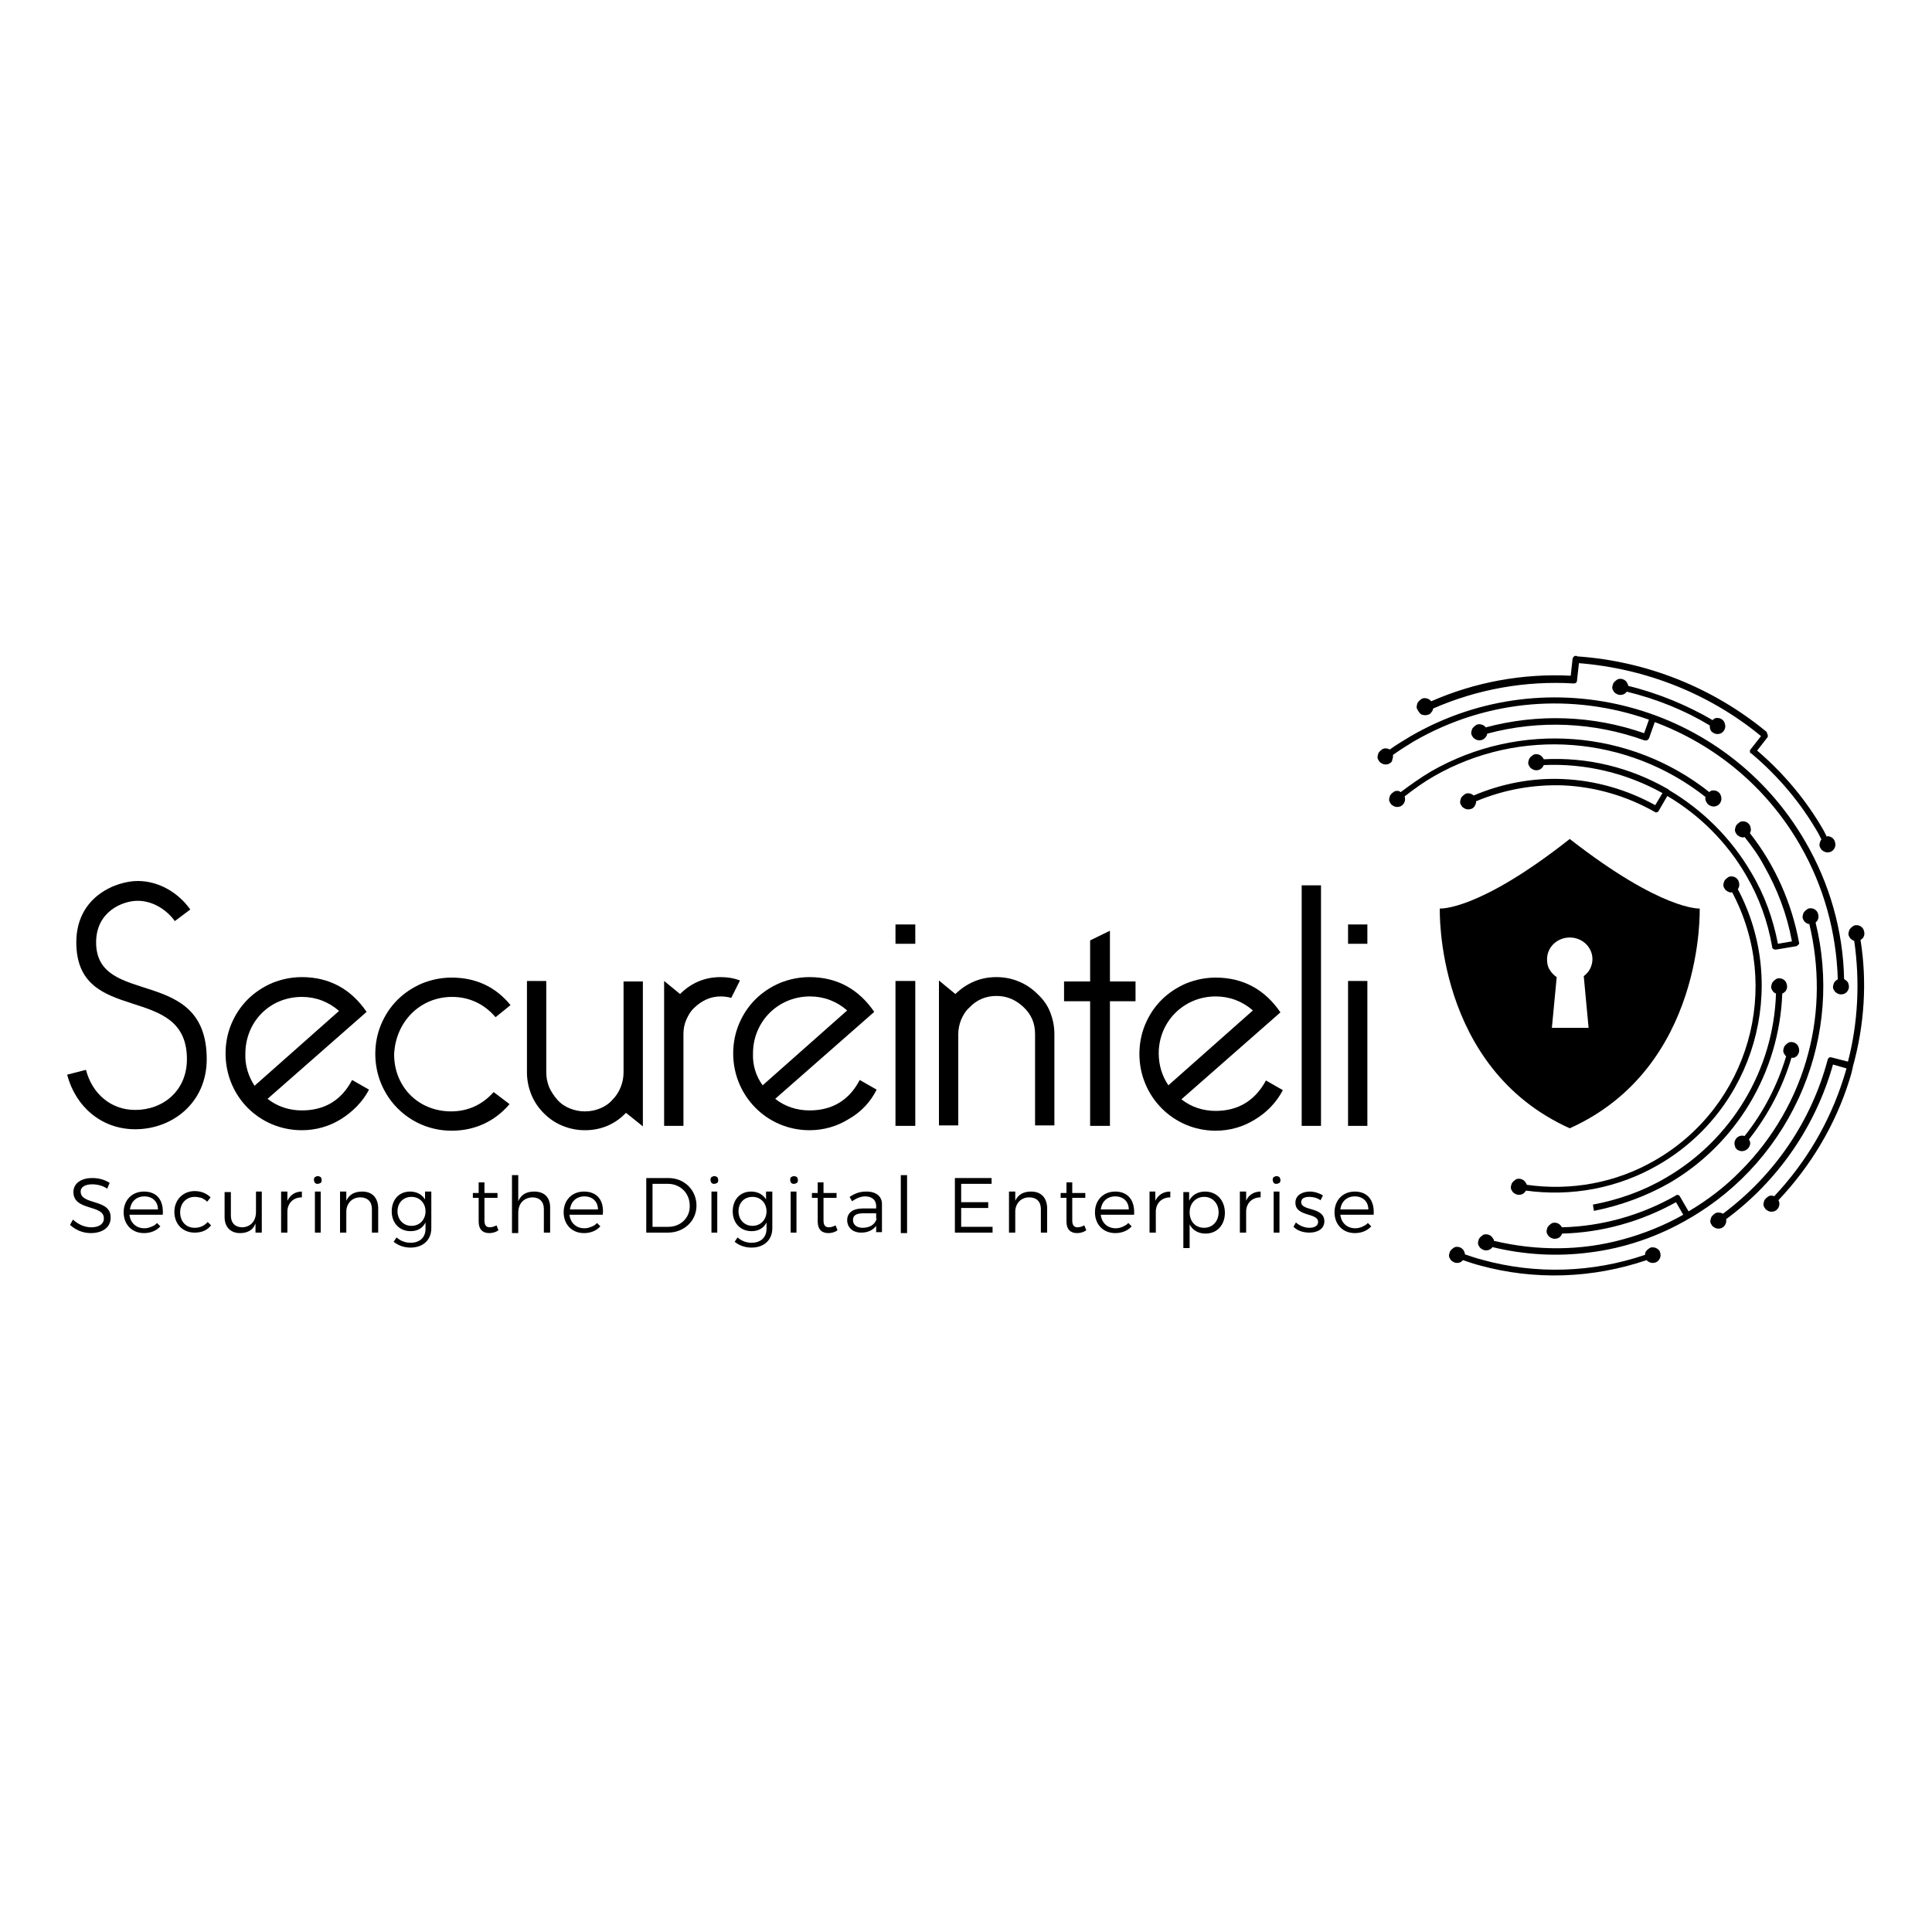 <?xml version="1.0" encoding="utf-8"?>
<!-- Generator: Adobe Illustrator 25.0.1, SVG Export Plug-In . SVG Version: 6.00 Build 0)  -->
<svg version="1.1" id="Layer_1" xmlns="http://www.w3.org/2000/svg" xmlns:xlink="http://www.w3.org/1999/xlink" x="0px" y="0px"
	 viewBox="0 0 400 400" style="enable-background:new 0 0 400 400;" xml:space="preserve">
<g>
	<path d="M385.2,194.6c0.2-0.1,0.3-0.2,0.5-0.4c0.2-0.3,0.3-0.6,0.3-0.9c0-0.3-0.1-0.7-0.2-0.9c-0.2-0.4-0.6-0.7-1-0.8
		c-0.4-0.1-0.9-0.1-1.2,0.2c-0.3,0.2-0.5,0.4-0.7,0.7c-0.1,0.3-0.2,0.6-0.2,0.9c0,0.3,0.2,0.6,0.4,0.9c0.2,0.2,0.5,0.4,0.8,0.5
		c0,0,0,0,0,0c1.2,8.4,0.8,16.9-1.3,25l-3.5-0.9c-0.1,0-0.2,0-0.2,0c-0.1,0-0.2,0-0.2,0.1c-0.1,0-0.1,0.1-0.2,0.2
		c-0.1,0.1-0.1,0.1-0.1,0.2c0,0,0,0,0,0c-3.4,12.8-11.1,24-21.7,31.9c-0.1-0.1-0.3-0.2-0.5-0.2c-0.4-0.1-0.9-0.1-1.2,0.2
		c-0.3,0.2-0.5,0.4-0.7,0.7c-0.1,0.3-0.2,0.6-0.2,0.9c0,0.3,0.2,0.6,0.4,0.9c0.2,0.2,0.5,0.4,0.8,0.5c0.3,0.1,0.6,0.1,1,0
		c0.3-0.1,0.6-0.3,0.8-0.6c0.2-0.3,0.3-0.6,0.3-0.9c0-0.1,0-0.3,0-0.4c10.7-7.9,18.5-19.2,22.1-32l2.8,0.8c-0.2,0.7-0.4,1.4-0.6,2
		c-2.9,9.2-7.8,17.5-14.4,24.5c0,0-0.1-0.1-0.1-0.1c-0.4-0.1-0.9-0.1-1.2,0.2c-0.3,0.2-0.5,0.4-0.7,0.7c-0.1,0.3-0.2,0.6-0.2,0.9
		c0,0.3,0.2,0.6,0.4,0.9c0.2,0.2,0.5,0.4,0.8,0.5c0.3,0.1,0.6,0.1,1,0c0.3-0.1,0.6-0.3,0.8-0.6c0.2-0.3,0.3-0.6,0.3-0.9
		c0-0.3,0-0.5-0.2-0.8c6.7-7.1,11.8-15.6,14.7-24.9c0.3-0.9,0.5-1.7,0.7-2.6c0,0,0,0,0,0c0,0,0,0,0-0.1
		C386,212.3,386.6,203.3,385.2,194.6z"/>
	<path d="M372.5,195.3c-1.5-8.3-5-16.2-10.2-22.8c0.1-0.2,0.2-0.4,0.2-0.7c0-0.3-0.1-0.7-0.2-0.9c-0.2-0.4-0.6-0.7-1-0.8
		c-0.4-0.1-0.9-0.1-1.2,0.2c-0.3,0.2-0.5,0.4-0.7,0.7c-0.1,0.3-0.2,0.6-0.2,0.9c0,0.3,0.2,0.6,0.4,0.9c0.2,0.2,0.5,0.4,0.8,0.5
		c0.3,0.1,0.6,0.1,0.8,0c1.5,1.9,2.9,3.8,4,5.9c2.8,4.9,4.8,10.2,5.8,15.7l-2.9,0.5c-1-5.2-2.8-10.2-5.5-14.7
		c-4.2-7.2-10.1-13-17-17.1c0,0,0,0,0,0c-0.1-0.1-0.1-0.1-0.2-0.2c-0.1,0-0.2-0.1-0.2-0.1c0,0,0,0,0,0c-7.7-4.4-16.5-6.6-25.6-6.1
		c0-0.1,0-0.1-0.1-0.2c-0.2-0.4-0.6-0.7-1-0.8c-0.4-0.1-0.9-0.1-1.2,0.2c-0.3,0.2-0.5,0.4-0.7,0.7c-0.1,0.3-0.2,0.6-0.2,0.9
		c0,0.3,0.2,0.6,0.4,0.9c0.2,0.2,0.5,0.4,0.8,0.5c0.3,0.1,0.6,0.1,1,0c0.3-0.1,0.6-0.3,0.8-0.6c0.1-0.1,0.2-0.3,0.2-0.4
		c8.7-0.4,17.2,1.7,24.6,5.8l-1.5,2.5c-5.8-3.2-12.3-5.1-19-5.4c-6.4-0.3-12.7,0.9-18.6,3.4c-0.2-0.2-0.4-0.3-0.7-0.4
		c-0.4-0.1-0.9-0.1-1.2,0.2c-0.3,0.2-0.5,0.4-0.7,0.7c-0.1,0.3-0.2,0.6-0.2,0.9c0,0.3,0.2,0.6,0.4,0.9c0.2,0.2,0.5,0.4,0.8,0.5
		c0.3,0.1,0.6,0.1,1,0s0.6-0.3,0.8-0.6c0.2-0.3,0.3-0.6,0.3-0.9c0,0,0-0.1,0-0.1c5.7-2.4,11.8-3.5,18-3.3c6.7,0.3,13.2,2.2,19,5.5
		l0,0c0.1,0,0.1,0.1,0.2,0.1c0.1,0,0.3,0,0.4-0.1c0.1-0.1,0.2-0.1,0.2-0.2l1.8-3.1c6.6,3.9,12.3,9.5,16.3,16.4
		c2.7,4.6,4.5,9.6,5.4,14.8c0,0,0,0.1,0,0.1c0,0.1,0,0.2,0.1,0.2c0,0.1,0.1,0.1,0.2,0.2c0.1,0,0.2,0.1,0.2,0.1c0.1,0,0.2,0,0.3,0
		l4.2-0.7c0.1,0,0.1,0,0.2-0.1c0.1-0.1,0.2-0.2,0.3-0.3C372.5,195.5,372.5,195.4,372.5,195.3L372.5,195.3L372.5,195.3z"/>
	<path d="M353.1,165c0,0.2-0.1,0.4,0,0.5c0,0.3,0.2,0.6,0.4,0.9c0.2,0.2,0.5,0.4,0.8,0.5c0.3,0.1,0.6,0.1,1,0
		c0.3-0.1,0.6-0.3,0.8-0.6c0.2-0.3,0.3-0.6,0.3-0.9c0-0.3-0.1-0.7-0.2-0.9c-0.2-0.4-0.6-0.7-1-0.8s-0.9-0.1-1.2,0.2c0,0,0,0-0.1,0.1
		c-16.4-13-39.3-14.8-57.6-4.3c-2.2,1.3-4.3,2.8-6.3,4.3c-0.1-0.1-0.2-0.1-0.3-0.2c-0.4-0.1-0.9-0.1-1.2,0.2
		c-0.3,0.2-0.5,0.4-0.7,0.7c-0.1,0.3-0.2,0.6-0.2,0.9c0,0.3,0.2,0.6,0.4,0.9c0.2,0.2,0.5,0.4,0.8,0.5c0.3,0.1,0.6,0.1,1,0
		c0.3-0.1,0.6-0.3,0.8-0.6c0.2-0.3,0.3-0.6,0.3-0.9c0-0.2,0-0.4-0.1-0.6c1.9-1.5,4-3,6.1-4.2C314.7,150.5,337,152.3,353.1,165z"/>
	<path d="M345.5,245c14-8.1,22.9-23,23.5-39.3c0.3-0.1,0.5-0.3,0.7-0.5c0.2-0.3,0.3-0.6,0.3-0.9c0-0.3-0.1-0.7-0.2-0.9
		c-0.2-0.4-0.6-0.7-1-0.8c-0.4-0.1-0.9-0.1-1.2,0.2c-0.3,0.2-0.5,0.4-0.7,0.7c-0.1,0.3-0.2,0.6-0.2,0.9c0,0.3,0.2,0.6,0.4,0.9
		c0.2,0.2,0.3,0.3,0.6,0.4c-0.5,15.8-9.2,30.3-22.9,38.2c-4.6,2.7-9.7,4.5-15,5.5l0.2,1.3C335.5,249.6,340.7,247.7,345.5,245z"/>
	<path d="M342.7,240.2c-8.1,4.7-17.4,6.4-26.6,5.1c0-0.1-0.1-0.3-0.2-0.4c-0.2-0.4-0.6-0.7-1-0.8c-0.4-0.1-0.9-0.1-1.2,0.2
		c-0.3,0.2-0.5,0.4-0.7,0.7c-0.1,0.3-0.2,0.6-0.2,0.9c0,0.3,0.2,0.6,0.4,0.9c0.2,0.2,0.5,0.4,0.8,0.5c0.3,0.1,0.6,0.1,1,0
		c0.3-0.1,0.6-0.3,0.8-0.6c0-0.1,0.1-0.1,0.1-0.2c9.5,1.3,19.1-0.5,27.4-5.3c20-11.5,27.2-36.9,16.5-57.1c0,0,0,0,0,0
		c0.2-0.3,0.3-0.6,0.3-0.9c0-0.3-0.1-0.7-0.2-0.9c-0.2-0.4-0.6-0.7-1-0.8c-0.4-0.1-0.9-0.1-1.2,0.2c-0.3,0.2-0.5,0.4-0.7,0.7
		c-0.1,0.3-0.2,0.6-0.2,0.9c0,0.3,0.2,0.6,0.4,0.9c0.2,0.2,0.5,0.4,0.8,0.5c0.2,0.1,0.4,0.1,0.6,0
		C369.1,204.4,362.1,229,342.7,240.2z"/>
	<path d="M294.6,148c0.3,0.1,0.6,0.1,1,0s0.6-0.3,0.8-0.6c0.2-0.2,0.3-0.5,0.3-0.7c9.1-4,19.1-5.8,29.1-5.2c0.1,0,0.3,0,0.4-0.1
		c0.1,0,0.2-0.1,0.2-0.2c0.1-0.1,0.1-0.2,0.1-0.3l0.4-3.6c13.8,1.1,27,6.3,37.7,15.1l-2.2,2.8c-0.1,0.1-0.1,0.3-0.1,0.4
		c0,0.2,0.1,0.3,0.2,0.4c0,0,0.1,0,0.1,0l0,0c5.6,4.7,10.3,10.3,13.9,16.6c0.2,0.4,0.4,0.8,0.6,1.2c-0.1,0.1-0.1,0.2-0.2,0.3
		c-0.1,0.3-0.2,0.6-0.2,0.9c0,0.3,0.2,0.6,0.4,0.9c0.2,0.2,0.5,0.4,0.8,0.5c0.3,0.1,0.6,0.1,1,0c0.3-0.1,0.6-0.3,0.8-0.6
		c0.2-0.3,0.3-0.6,0.3-0.9c0-0.3-0.1-0.7-0.2-0.9c-0.2-0.4-0.6-0.7-1-0.8c-0.2-0.1-0.4-0.1-0.6,0c-0.2-0.4-0.4-0.8-0.6-1.2
		c-3.6-6.3-8.3-11.9-13.8-16.6l2.1-2.7c0.1-0.1,0.1-0.1,0.1-0.2c0-0.1,0-0.2,0-0.3c0-0.1,0-0.2-0.1-0.2c0-0.1-0.1-0.1-0.1-0.2
		l0.1-0.1l-0.3-0.3c-11.1-9.1-24.7-14.5-39-15.5c-0.1,0-0.1-0.1-0.2-0.1c-0.1,0-0.2,0-0.3,0c-0.1,0-0.2,0.1-0.2,0.1
		c-0.1,0.1-0.1,0.1-0.2,0.2c0,0.1-0.1,0.2-0.1,0.2l-0.4,3.6c-9.9-0.5-19.8,1.3-28.9,5.3c-0.2-0.3-0.5-0.5-0.9-0.6
		c-0.4-0.1-0.9-0.1-1.2,0.2c-0.3,0.2-0.5,0.4-0.7,0.7c-0.1,0.3-0.2,0.6-0.2,0.9c0,0.3,0.2,0.6,0.4,0.9
		C294,147.8,294.3,148,294.6,148z"/>
	<path d="M288.4,156.7c0-0.1,0-0.3,0-0.4c1.4-1,2.8-1.9,4.3-2.8c15.4-8.9,33.1-10,48.7-4.5l-1,2.8c-10.6-3.7-22-4.1-32.8-1.2
		c-0.2-0.3-0.5-0.5-0.9-0.6c-0.4-0.1-0.9-0.1-1.2,0.2c-0.3,0.2-0.5,0.4-0.7,0.7c-0.1,0.3-0.2,0.6-0.2,0.9c0,0.3,0.2,0.6,0.4,0.9
		c0.2,0.2,0.5,0.4,0.8,0.5c0.3,0.1,0.6,0.1,1,0c0.3-0.1,0.6-0.3,0.8-0.6c0.2-0.2,0.3-0.5,0.3-0.7c10.8-2.9,22.1-2.4,32.6,1.4
		c0,0,0,0,0,0c0.1,0,0.2,0,0.3,0c0.1,0,0.2,0,0.3-0.1c0.1-0.1,0.2-0.2,0.3-0.3l1.2-3.4c12.3,4.6,23.1,13.3,30.1,25.5
		c4.9,8.5,7.5,18,7.8,27.8c0,0-0.1,0-0.1,0c-0.3,0.2-0.5,0.4-0.7,0.7c-0.1,0.3-0.2,0.6-0.2,0.9c0,0.3,0.2,0.6,0.4,0.9
		c0.2,0.2,0.5,0.4,0.8,0.5c0.3,0.1,0.6,0.1,1,0c0.3-0.1,0.6-0.3,0.8-0.6c0.2-0.3,0.3-0.6,0.3-0.9c0-0.3-0.1-0.7-0.2-0.9
		c-0.2-0.3-0.5-0.5-0.8-0.7c-0.2-10-3-19.8-8-28.4c-16.5-28.6-53.2-38.4-81.7-21.9c-1.5,0.9-3,1.8-4.4,2.8c-0.1-0.1-0.3-0.2-0.4-0.2
		c-0.4-0.1-0.9-0.1-1.2,0.2c-0.3,0.2-0.5,0.4-0.7,0.7c-0.1,0.3-0.2,0.6-0.2,0.9c0,0.3,0.2,0.6,0.4,0.9c0.2,0.2,0.5,0.4,0.8,0.5
		c0.3,0.1,0.6,0.1,1,0c0.3-0.1,0.6-0.3,0.8-0.6C288.2,157.3,288.4,157,288.4,156.7z"/>
	<path d="M342.6,258.3c-0.4-0.1-0.9-0.1-1.2,0.2c-0.3,0.2-0.5,0.4-0.7,0.7c-0.1,0.2-0.1,0.4-0.1,0.6c-10.9,3.7-22.6,4.1-33.8,1
		c-1.2-0.3-2.3-0.7-3.5-1.1c0-0.2-0.1-0.5-0.2-0.7c-0.2-0.4-0.6-0.7-1-0.8c-0.4-0.1-0.9-0.1-1.2,0.2c-0.3,0.2-0.5,0.4-0.7,0.7
		c-0.1,0.3-0.2,0.6-0.2,0.9c0,0.3,0.2,0.6,0.4,0.9c0.2,0.2,0.5,0.4,0.8,0.5c0.3,0.1,0.6,0.1,1,0c0.3-0.1,0.5-0.3,0.7-0.5
		c1.2,0.4,2.3,0.8,3.5,1.1c11.3,3.1,23.3,2.7,34.5-1.1c0,0,0,0,0,0c0.2,0.2,0.5,0.4,0.8,0.5c0.3,0.1,0.6,0.1,1,0
		c0.3-0.1,0.6-0.3,0.8-0.6c0.2-0.3,0.3-0.6,0.3-0.9c0-0.3-0.1-0.7-0.2-0.9C343.4,258.7,343,258.4,342.6,258.3z"/>
	<path d="M371.4,219c0.3-0.1,0.6-0.3,0.8-0.6c0.2-0.3,0.3-0.6,0.3-0.9c0-0.3-0.1-0.7-0.2-0.9c-0.2-0.4-0.6-0.7-1-0.8
		c-0.4-0.1-0.9-0.1-1.2,0.2c-0.3,0.2-0.5,0.4-0.7,0.7c-0.1,0.3-0.2,0.6-0.2,0.9c0,0.3,0.2,0.6,0.4,0.9c0.1,0.1,0.1,0.1,0.2,0.2
		c-1.8,6-4.7,11.6-8.6,16.5c-0.3-0.1-0.7-0.1-1,0c-0.3,0.1-0.6,0.3-0.8,0.6c-0.2,0.3-0.3,0.6-0.3,0.9c0,0.3,0.1,0.6,0.2,0.9
		c0.2,0.3,0.4,0.5,0.7,0.6c0.3,0.1,0.6,0.2,0.9,0.1c0.3,0,0.6-0.2,0.9-0.4c0.2-0.2,0.4-0.5,0.5-0.8c0.1-0.3,0.1-0.7-0.1-1
		c0-0.1-0.1-0.1-0.1-0.2c4-5.1,7-10.8,8.8-16.9C371.1,219,371.3,219,371.4,219z"/>
	<path d="M354.3,151.4c0.2,0.2,0.5,0.4,0.8,0.5c0.3,0.1,0.6,0.1,1,0c0.3-0.1,0.6-0.3,0.8-0.6c0.2-0.3,0.3-0.6,0.3-0.9
		c0-0.3-0.1-0.7-0.2-0.9c-0.2-0.4-0.6-0.7-1-0.8c-0.4-0.1-0.9-0.1-1.2,0.2c-0.1,0.1-0.2,0.1-0.2,0.2c-5.5-3.2-11.4-5.6-17.5-7.1
		c0-0.2-0.1-0.4-0.2-0.6c-0.2-0.4-0.6-0.7-1-0.8c-0.4-0.1-0.9-0.1-1.2,0.2c-0.3,0.2-0.5,0.4-0.7,0.7c-0.1,0.3-0.2,0.6-0.2,0.9
		c0,0.3,0.2,0.6,0.4,0.9c0.2,0.2,0.5,0.4,0.8,0.5c0.3,0.1,0.6,0.1,1,0c0.3-0.1,0.6-0.3,0.8-0.6c0,0,0,0,0,0c6.1,1.5,11.9,3.8,17.2,7
		c0,0.1,0,0.2,0,0.3C354,150.8,354.1,151.1,354.3,151.4z"/>
	<path d="M349.7,252.3c10.6-6.1,18.9-15.6,23.6-27c4.5-10.9,5.4-22.9,2.6-34.3c0.1-0.1,0.2-0.2,0.3-0.3c0.2-0.3,0.3-0.6,0.3-0.9
		s-0.1-0.7-0.2-0.9c-0.2-0.4-0.6-0.7-1-0.8c-0.4-0.1-0.9-0.1-1.2,0.2c-0.3,0.2-0.5,0.4-0.7,0.7c-0.1,0.3-0.2,0.6-0.2,0.9
		c0,0.3,0.2,0.6,0.4,0.9c0.2,0.2,0.5,0.4,0.8,0.5c0.1,0,0.1,0,0.2,0c2.1,8.8,2.1,18-0.2,26.7c-2.4,9.2-7.3,17.7-14,24.4
		c-3.2,3.3-6.9,6.1-10.8,8.4l-1.8-3.1c0-0.1-0.1-0.1-0.2-0.2c-0.1-0.1-0.1-0.1-0.2-0.1c-0.1,0-0.2,0-0.2,0c-0.1,0-0.2,0-0.2,0.1
		c-7.2,4.1-15.3,6.4-23.6,6.6c0,0,0-0.1-0.1-0.1c-0.2-0.4-0.6-0.7-1-0.8c-0.4-0.1-0.9-0.1-1.2,0.2c-0.3,0.2-0.5,0.4-0.7,0.7
		c-0.1,0.3-0.2,0.6-0.2,0.9c0,0.3,0.2,0.6,0.4,0.9c0.2,0.2,0.5,0.4,0.8,0.5c0.3,0.1,0.6,0.1,1,0s0.6-0.3,0.8-0.6
		c0.1-0.1,0.2-0.3,0.2-0.4c8.3-0.2,16.4-2.5,23.6-6.5l1.5,2.6c-3.9,2.2-8.1,3.9-12.5,5.1c-8.7,2.4-17.9,2.4-26.7,0.3
		c0-0.2-0.1-0.4-0.2-0.5c-0.2-0.4-0.6-0.7-1-0.8c-0.4-0.1-0.9-0.1-1.2,0.2c-0.3,0.2-0.5,0.4-0.7,0.7c-0.1,0.3-0.2,0.6-0.2,0.9
		c0,0.3,0.2,0.6,0.4,0.9c0.2,0.2,0.5,0.4,0.8,0.5c0.3,0.1,0.6,0.1,1,0c0.3-0.1,0.6-0.3,0.8-0.6c0,0,0,0,0,0c6.6,1.6,13.4,2,20.2,1.1
		C336.4,258.4,343.4,256,349.7,252.3C349.7,252.3,349.7,252.3,349.7,252.3C349.7,252.3,349.7,252.3,349.7,252.3z"/>
	<path d="M325,233.6c28-12.6,26.9-45.5,26.9-45.5s-7.8,0.5-26.9-14.4c-19,15-26.9,14.4-26.9,14.4S297,221,325,233.6z M329.2,200.6
		c-0.3,0.6-0.8,1.1-1.3,1.5l1,10.7H325h0h-3.7l1-10.5c-0.6-0.4-1.1-0.9-1.5-1.6c-0.4-0.6-0.5-1.4-0.5-2.1c0-2.5,2.1-4.5,4.7-4.5
		c2.6,0,4.7,2,4.7,4.5C329.7,199.3,329.5,200,329.2,200.6z"/>
	<path d="M28,229.8c-5,0-8.9-3.3-10.2-8.3l-3.9,1c1.7,6.5,7,11.3,14.1,11.3c7.7,0,14.8-5.5,14.8-14.5c0-19.6-22.9-10.6-22.9-24.2
		c0-6.4,5.5-8.6,8.6-8.6c2.9,0,5.8,1.6,7.7,4.2l3.2-2.4c-2.5-3.5-6.5-5.9-10.9-5.9c-4.3,0-12.7,3.1-12.7,12.7
		c0,17.5,22.9,8.1,22.9,24.2C38.7,225.8,33.8,229.8,28,229.8z"/>
	<path d="M62.5,234c2.9,0,5.7-0.8,8.1-2.3c2.4-1.5,4.5-3.6,5.8-6.1l-3.5-2c-2.2,4.2-5.7,6.3-10.4,6.3c-2.6,0-5.1-0.8-7.1-2.4
		l20.5-18c-3.2-4.7-7.7-7.2-13.4-7.2c-2.1,0-4.1,0.4-6.1,1.2c-1.9,0.8-3.7,2-5.1,3.4c-1.5,1.5-2.6,3.2-3.4,5.1s-1.2,4-1.2,6.1
		C46.7,227,53.7,234,62.5,234z M62.5,206.4c2.9,0,5.5,1,7.7,2.9l-17.5,15.5c-1.3-2-2-4.3-1.9-6.6C50.8,211.5,55.9,206.4,62.5,206.4z
		"/>
	<path d="M93.6,206.4c3.6,0,6.7,1.5,9,4.2l3.1-2.5c-3.1-3.8-7.2-5.7-12.2-5.7c-2.1,0-4.1,0.4-6.1,1.2c-1.9,0.8-3.7,2-5.1,3.4
		c-1.5,1.5-2.6,3.2-3.4,5.1c-0.8,1.9-1.2,4-1.2,6.1c0,8.8,7,15.9,15.8,15.9c4.8,0,8.9-1.9,12-5.5l-3.3-2.5c-2.3,2.6-5.3,4-8.8,4
		c-6.8,0-11.8-5.1-11.8-11.8C81.9,211.5,87,206.4,93.6,206.4z"/>
	<path d="M129.1,222c0,1.1-0.2,2.1-0.6,3.1c-0.4,1-1,1.9-1.7,2.6c-0.7,0.8-1.6,1.4-2.6,1.8c-1,0.4-2,0.6-3.1,0.6s-2.1-0.2-3.1-0.6
		c-1-0.4-1.9-1-2.6-1.8c-0.7-0.8-1.3-1.7-1.7-2.6c-0.4-1-0.6-2-0.6-3.1v-18.9h-4V222c0,1.6,0.3,3.1,0.9,4.6c0.6,1.5,1.5,2.8,2.6,3.9
		c1.1,1.1,2.4,2,3.9,2.6c1.5,0.6,3,0.9,4.6,0.9c3.3,0,6.2-1.2,8.5-3.6l3.5,2.8v-30h-4V222z"/>
	<path d="M149.2,202.3c-3.3,0-6.1,1.2-8.4,3.5l-3.3-2.7v30h4V214c0-1,0.2-2,0.6-2.9c0.4-0.9,0.9-1.8,1.7-2.5
		c0.7-0.7,1.6-1.3,2.5-1.7c0.9-0.4,1.9-0.6,2.9-0.6c0.7,0,1.5,0.1,2.2,0.3l1.8-3.6C151.9,202.5,150.6,202.3,149.2,202.3z"/>
	<path d="M181.5,225.6l-3.5-2c-2.2,4.2-5.7,6.3-10.4,6.3c-2.6,0-5.1-0.8-7.1-2.4l20.5-18c-3.2-4.7-7.7-7.2-13.4-7.2
		c-2.1,0-4.1,0.4-6.1,1.2c-1.9,0.8-3.7,2-5.1,3.4c-1.5,1.5-2.6,3.2-3.4,5.1s-1.2,4-1.2,6.1c0,8.8,7,15.9,15.8,15.9
		c2.9,0,5.7-0.8,8.1-2.3C178.2,230.3,180.2,228.2,181.5,225.6z M155.9,218.1c0-6.6,5.2-11.8,11.8-11.8c2.9,0,5.5,1,7.7,2.9
		l-17.5,15.5C156.5,222.8,155.8,220.5,155.9,218.1z"/>
	<polygon points="185.4,195.4 189.5,195.4 189.5,191.4 185.4,191.4 	"/>
	<polygon points="185.4,233.1 189.5,233.1 189.5,203.1 185.4,203.1 	"/>
	<path d="M214.8,205.8c-1.1-1.1-2.4-2-3.9-2.6c-1.4-0.6-3-0.9-4.6-0.9c-3.3,0-6.1,1.2-8.5,3.5l-3.4-2.8v30h4v-18.9c0-1,0.2-2,0.6-3
		c0.4-0.9,0.9-1.8,1.7-2.5c1.5-1.6,3.4-2.4,5.6-2.4c2.2,0,4,0.8,5.6,2.3c1.6,1.5,2.4,3.3,2.4,5.6v18.9h4v-18.9
		c0-1.6-0.3-3.1-0.9-4.6C216.9,208.2,216,206.9,214.8,205.8z"/>
	<polygon points="229.8,192.7 225.7,194.7 225.7,203.2 220.3,203.2 220.3,207.3 225.7,207.3 225.7,233.1 229.8,233.1 229.8,207.3 
		235.1,207.3 235.1,203.2 229.8,203.2 	"/>
	<path d="M251.7,230c-2.6,0-5.1-0.8-7.1-2.4l20.5-18c-3.2-4.7-7.7-7.2-13.4-7.2c-2.1,0-4.1,0.4-6.1,1.2c-1.9,0.8-3.7,2-5.1,3.4
		c-1.5,1.5-2.6,3.2-3.4,5.1s-1.2,4-1.2,6.1c0,8.8,7,15.9,15.8,15.9c2.9,0,5.7-0.8,8.1-2.3c2.5-1.5,4.5-3.6,5.8-6.1l-3.5-2
		C259.9,227.8,256.4,230,251.7,230z M239.9,218.1c0-6.6,5.2-11.8,11.8-11.8c2.9,0,5.5,1,7.7,2.9l-17.5,15.5
		C240.6,222.8,239.9,220.5,239.9,218.1z"/>
	<rect x="269.5" y="183.3" width="4" height="49.8"/>
	<rect x="279.1" y="191.4" width="4" height="4"/>
	<rect x="279.1" y="203.1" width="4" height="30"/>
	<path d="M16.7,246.7c0-1,1-1.5,2.4-1.5c1.1,0,2.2,0.3,3.1,0.9l0.5-1.2c-1.1-0.7-2.3-1-3.6-1c-2.3,0-3.9,1.1-3.9,2.9
		c0,4,6.4,2.5,6.3,5.5c0,1.1-1,1.8-2.6,1.8c-1.4,0-2.7-0.6-3.8-1.6l-0.6,1.1c1.2,1.1,2.7,1.7,4.3,1.7c2.4,0,4.1-1.2,4.1-3.1
		C23.1,248.1,16.7,249.6,16.7,246.7z"/>
	<path d="M29.8,246.7c-2.5,0-4.2,1.8-4.2,4.3c0,2.5,1.7,4.3,4.2,4.3c1.4,0,2.6-0.5,3.4-1.4l-0.7-0.7c-0.3,0.4-0.7,0.6-1.2,0.8
		c-0.5,0.2-0.9,0.3-1.4,0.3c-1.7,0-2.9-1.1-3.1-2.8h6.9C33.9,248.6,32.6,246.7,29.8,246.7z M26.9,250.4c0.2-1.6,1.3-2.7,3-2.7
		c1.7,0,2.8,1.1,2.8,2.7H26.9z"/>
	<path d="M40.3,254.2c-1.8,0-3-1.3-3-3.2c0-1.9,1.3-3.2,3-3.2c0.5,0,0.9,0.1,1.4,0.2c0.4,0.2,0.8,0.4,1.2,0.8l0.7-0.9
		c-0.8-0.8-1.9-1.3-3.3-1.3c-2.4,0-4.2,1.8-4.2,4.3c0,2.5,1.7,4.3,4.2,4.3c1.5,0,2.6-0.5,3.4-1.5l-0.7-0.7
		C42.3,253.8,41.4,254.2,40.3,254.2z"/>
	<path d="M53,250.9c0,1.8-1,3.1-2.8,3.2c-1.5,0-2.4-0.9-2.4-2.4v-4.9h-1.3v5.2c0,2,1.2,3.3,3.2,3.3c1.5,0,2.7-0.6,3.2-2v1.9h1.3
		v-8.5H53V250.9z"/>
	<path d="M59.5,248.6v-1.9h-1.3v8.5h1.3v-4.5c0.1-1.7,1.3-2.8,3-2.8v-1.2C61.1,246.7,60.1,247.4,59.5,248.6z"/>
	<path d="M65.8,243.5c-0.2,0-0.4,0.1-0.6,0.2c-0.2,0.2-0.2,0.4-0.2,0.6c0,0.2,0.1,0.4,0.2,0.6c0.2,0.2,0.4,0.2,0.6,0.2
		c0.2,0,0.4-0.1,0.6-0.2c0.2-0.2,0.2-0.4,0.2-0.6c0-0.2-0.1-0.4-0.2-0.6C66.2,243.6,66,243.5,65.8,243.5z"/>
	<rect x="65.2" y="246.7" width="1.2" height="8.5"/>
	<path d="M75,246.7c-1.6,0-2.7,0.6-3.3,1.9v-1.9h-1.3v8.5h1.3v-4.5c0.1-1.6,1.2-2.8,2.9-2.8c1.5,0,2.4,0.9,2.4,2.4v4.9h1.3V250
		C78.2,247.9,77,246.7,75,246.7z"/>
	<path d="M88.1,248.5c-0.6-1.1-1.7-1.8-3.2-1.8c-2.3,0-3.8,1.7-3.8,4.1c0,2.4,1.6,4.1,3.9,4.1c1.4,0,2.5-0.6,3.1-1.8v1.3
		c0,1.8-1.2,2.9-3.1,2.9c-1.1,0-2.1-0.4-2.9-1.1l-0.6,0.9c1,0.8,2.2,1.2,3.5,1.2c2.6,0,4.3-1.6,4.3-4v-7.6h-1.3V248.5z M85.2,253.8
		c-1.7,0-2.9-1.3-2.9-3c0-1.8,1.2-3,2.9-3c1.7,0,2.9,1.3,2.9,3h0C88.1,252.5,86.9,253.8,85.2,253.8z"/>
	<path d="M101.4,254.1c-0.7,0-1.1-0.4-1.1-1.4V248h2.7v-1h-2.7v-2.2h-1.2v2.2h-1.2v1h1.2v4.9c0,1.7,0.9,2.4,2.2,2.4
		c0.7,0,1.4-0.2,1.9-0.6l-0.4-1C102.4,253.9,101.9,254.1,101.4,254.1z"/>
	<path d="M110.6,246.7c-1.6,0-2.7,0.6-3.3,2v-5.4h-1.3v12h1.3v-4.2c0-1.9,1.1-3.1,2.9-3.2c1.5,0,2.4,0.9,2.4,2.4v4.9h1.3V250
		C113.9,247.9,112.7,246.7,110.6,246.7z"/>
	<path d="M120.9,246.7c-2.5,0-4.2,1.8-4.2,4.3c0,2.5,1.7,4.3,4.2,4.3c1.4,0,2.6-0.5,3.4-1.4l-0.7-0.7c-0.3,0.4-0.7,0.6-1.2,0.8
		c-0.5,0.2-0.9,0.3-1.4,0.3c-1.7,0-2.9-1.1-3.1-2.8h6.9C125.1,248.6,123.7,246.7,120.9,246.7z M118,250.4c0.2-1.6,1.3-2.7,3-2.7
		c1.7,0,2.8,1.1,2.8,2.7H118z"/>
	<path d="M138.4,243.9h-4.6v11.3h4.5c3.3,0,5.9-2.4,5.9-5.6C144.2,246.4,141.7,243.9,138.4,243.9z M138.4,254h-3.3v-8.9h3.2
		c2.5,0,4.5,1.9,4.5,4.5C142.9,252.1,140.9,254,138.4,254z"/>
	<path d="M147.9,243.5c-0.2,0-0.4,0.1-0.6,0.2c-0.2,0.2-0.2,0.4-0.2,0.6c0,0.2,0.1,0.4,0.2,0.6c0.2,0.2,0.4,0.2,0.6,0.2
		c0.2,0,0.4-0.1,0.6-0.2c0.2-0.2,0.2-0.4,0.2-0.6c0-0.2-0.1-0.4-0.2-0.6C148.3,243.6,148.1,243.5,147.9,243.5z"/>
	<rect x="147.3" y="246.7" width="1.2" height="8.5"/>
	<path d="M158.7,248.5c-0.6-1.1-1.7-1.8-3.2-1.8c-2.3,0-3.8,1.7-3.8,4.1c0,2.4,1.6,4.1,3.9,4.1c1.4,0,2.5-0.6,3.1-1.8v1.3
		c0,1.8-1.2,2.9-3.1,2.9c-1.1,0-2.1-0.4-2.9-1.1l-0.6,0.9c1,0.8,2.2,1.2,3.5,1.2c2.6,0,4.3-1.6,4.3-4v-7.6h-1.3V248.5z M155.8,253.8
		c-1.7,0-2.9-1.3-2.9-3c0-1.8,1.2-3,2.9-3c1.7,0,2.9,1.3,2.9,3C158.7,252.5,157.5,253.8,155.8,253.8z"/>
	<path d="M164.4,243.5c-0.2,0-0.4,0.1-0.6,0.2c-0.2,0.2-0.2,0.4-0.2,0.6c0,0.2,0.1,0.4,0.2,0.6c0.2,0.2,0.4,0.2,0.6,0.2
		c0.2,0,0.4-0.1,0.6-0.2c0.2-0.2,0.2-0.4,0.2-0.6c0-0.2-0.1-0.4-0.2-0.6C164.8,243.6,164.6,243.5,164.4,243.5z"/>
	<rect x="163.7" y="246.7" width="1.2" height="8.5"/>
	<path d="M171.6,254.1c-0.7,0-1.1-0.4-1.1-1.4V248h2.7v-1h-2.7v-2.2h-1.2v2.2h-1.2v1h1.2v4.9c0,1.7,0.9,2.4,2.2,2.4
		c0.7,0,1.4-0.2,1.9-0.6l-0.4-1C172.6,253.9,172.1,254.1,171.6,254.1z"/>
	<path d="M179.4,246.7c-1.5,0-2.4,0.4-3.5,1.1l0.5,0.9c0.9-0.6,1.8-1,2.7-1c1.5,0,2.3,0.8,2.3,2v0.5h-2.8c-2,0-3.2,0.9-3.2,2.4
		c0,1.5,1.1,2.6,2.9,2.6c1.4,0,2.4-0.5,3.1-1.4v1.3h1.2l0-5.6C182.7,247.8,181.5,246.7,179.4,246.7z M181.5,252.3
		c-0.3,1.2-1.4,1.9-2.9,1.9c-1.2,0-2-0.6-2-1.6c0-1,0.7-1.4,2.2-1.4h2.6V252.3z"/>
	<rect x="186.5" y="243.3" width="1.3" height="12"/>
	<polygon points="199,250.1 204.6,250.1 204.6,248.9 199,248.9 199,245.1 205.3,245.1 205.3,243.9 197.7,243.9 197.7,255.2 
		205.5,255.2 205.5,254 199,254 	"/>
	<path d="M213.5,246.7c-1.6,0-2.7,0.6-3.3,1.9v-1.9h-1.3v8.5h1.3v-4.5c0.1-1.6,1.2-2.8,2.9-2.8c1.5,0,2.4,0.9,2.4,2.4v4.9h1.3V250
		C216.7,247.9,215.5,246.7,213.5,246.7z"/>
	<path d="M223.1,254.1c-0.7,0-1.1-0.4-1.1-1.4V248h2.7v-1H222v-2.2h-1.2v2.2h-1.2v1h1.2v4.9c0,1.7,0.9,2.4,2.2,2.4
		c0.7,0,1.4-0.2,1.9-0.6l-0.4-1C224.1,253.9,223.6,254.1,223.1,254.1z"/>
	<path d="M230.9,246.7c-2.5,0-4.2,1.8-4.2,4.3c0,2.5,1.7,4.3,4.2,4.3c1.4,0,2.6-0.5,3.4-1.4l-0.7-0.7c-0.3,0.4-0.8,0.6-1.2,0.8
		c-0.5,0.2-0.9,0.3-1.4,0.3c-1.7,0-2.9-1.1-3.1-2.8h6.9C235,248.6,233.6,246.7,230.9,246.7z M227.9,250.4c0.2-1.6,1.3-2.7,3-2.7
		c1.7,0,2.8,1.1,2.8,2.7H227.9z"/>
	<path d="M239.2,248.6v-1.9H238v8.5h1.3v-4.5c0.1-1.7,1.3-2.8,3-2.8v-1.2C240.8,246.7,239.8,247.4,239.2,248.6z"/>
	<path d="M249.5,246.7c-1.5,0-2.7,0.7-3.3,1.9v-1.8H245v11.6h1.3v-4.9c0.6,1.2,1.8,1.9,3.3,1.9c2.4,0,4-1.8,4-4.3
		C253.6,248.5,251.9,246.7,249.5,246.7z M249.3,254.2c-1.8,0-3-1.3-3-3.2c0-1.9,1.3-3.2,3-3.2c1.8,0,3,1.4,3,3.2h0
		C252.3,252.8,251.1,254.2,249.3,254.2z"/>
	<path d="M258,248.6v-1.9h-1.3v8.5h1.3v-4.5c0.1-1.7,1.3-2.8,3-2.8v-1.2C259.6,246.7,258.5,247.4,258,248.6z"/>
	<path d="M264.3,243.5c-0.2,0-0.4,0.1-0.6,0.2c-0.2,0.2-0.2,0.4-0.2,0.6c0,0.2,0.1,0.4,0.2,0.6c0.2,0.2,0.4,0.2,0.6,0.2
		c0.2,0,0.4-0.1,0.6-0.2c0.2-0.2,0.2-0.4,0.2-0.6c0-0.2-0.1-0.4-0.2-0.6C264.7,243.6,264.5,243.5,264.3,243.5z"/>
	<rect x="263.7" y="246.7" width="1.2" height="8.5"/>
	<path d="M269.4,248.9c0-0.8,0.7-1.1,1.7-1.1c0.8,0,1.6,0.2,2.3,0.7l0.5-1c-0.8-0.5-1.8-0.8-2.7-0.8c-1.5,0-3,0.7-3,2.3
		c0,3,4.7,2,4.7,4c0,0.8-0.8,1.2-1.8,1.2c-1,0-2-0.4-2.8-1.1l-0.5,0.9c0.8,0.8,2,1.2,3.3,1.2c1.6,0,3.1-0.7,3.1-2.4
		C274.1,249.8,269.4,250.8,269.4,248.9z"/>
	<path d="M280.5,246.7c-2.5,0-4.2,1.8-4.2,4.3c0,2.5,1.7,4.3,4.2,4.3c1.4,0,2.6-0.5,3.4-1.4l-0.7-0.7c-0.3,0.4-0.8,0.6-1.2,0.8
		c-0.5,0.2-0.9,0.3-1.4,0.3c-1.7,0-2.9-1.1-3.1-2.8h6.9C284.6,248.6,283.2,246.7,280.5,246.7z M277.5,250.4c0.2-1.6,1.3-2.7,3-2.7
		c1.7,0,2.8,1.1,2.8,2.7H277.5z"/>
</g>
</svg>
